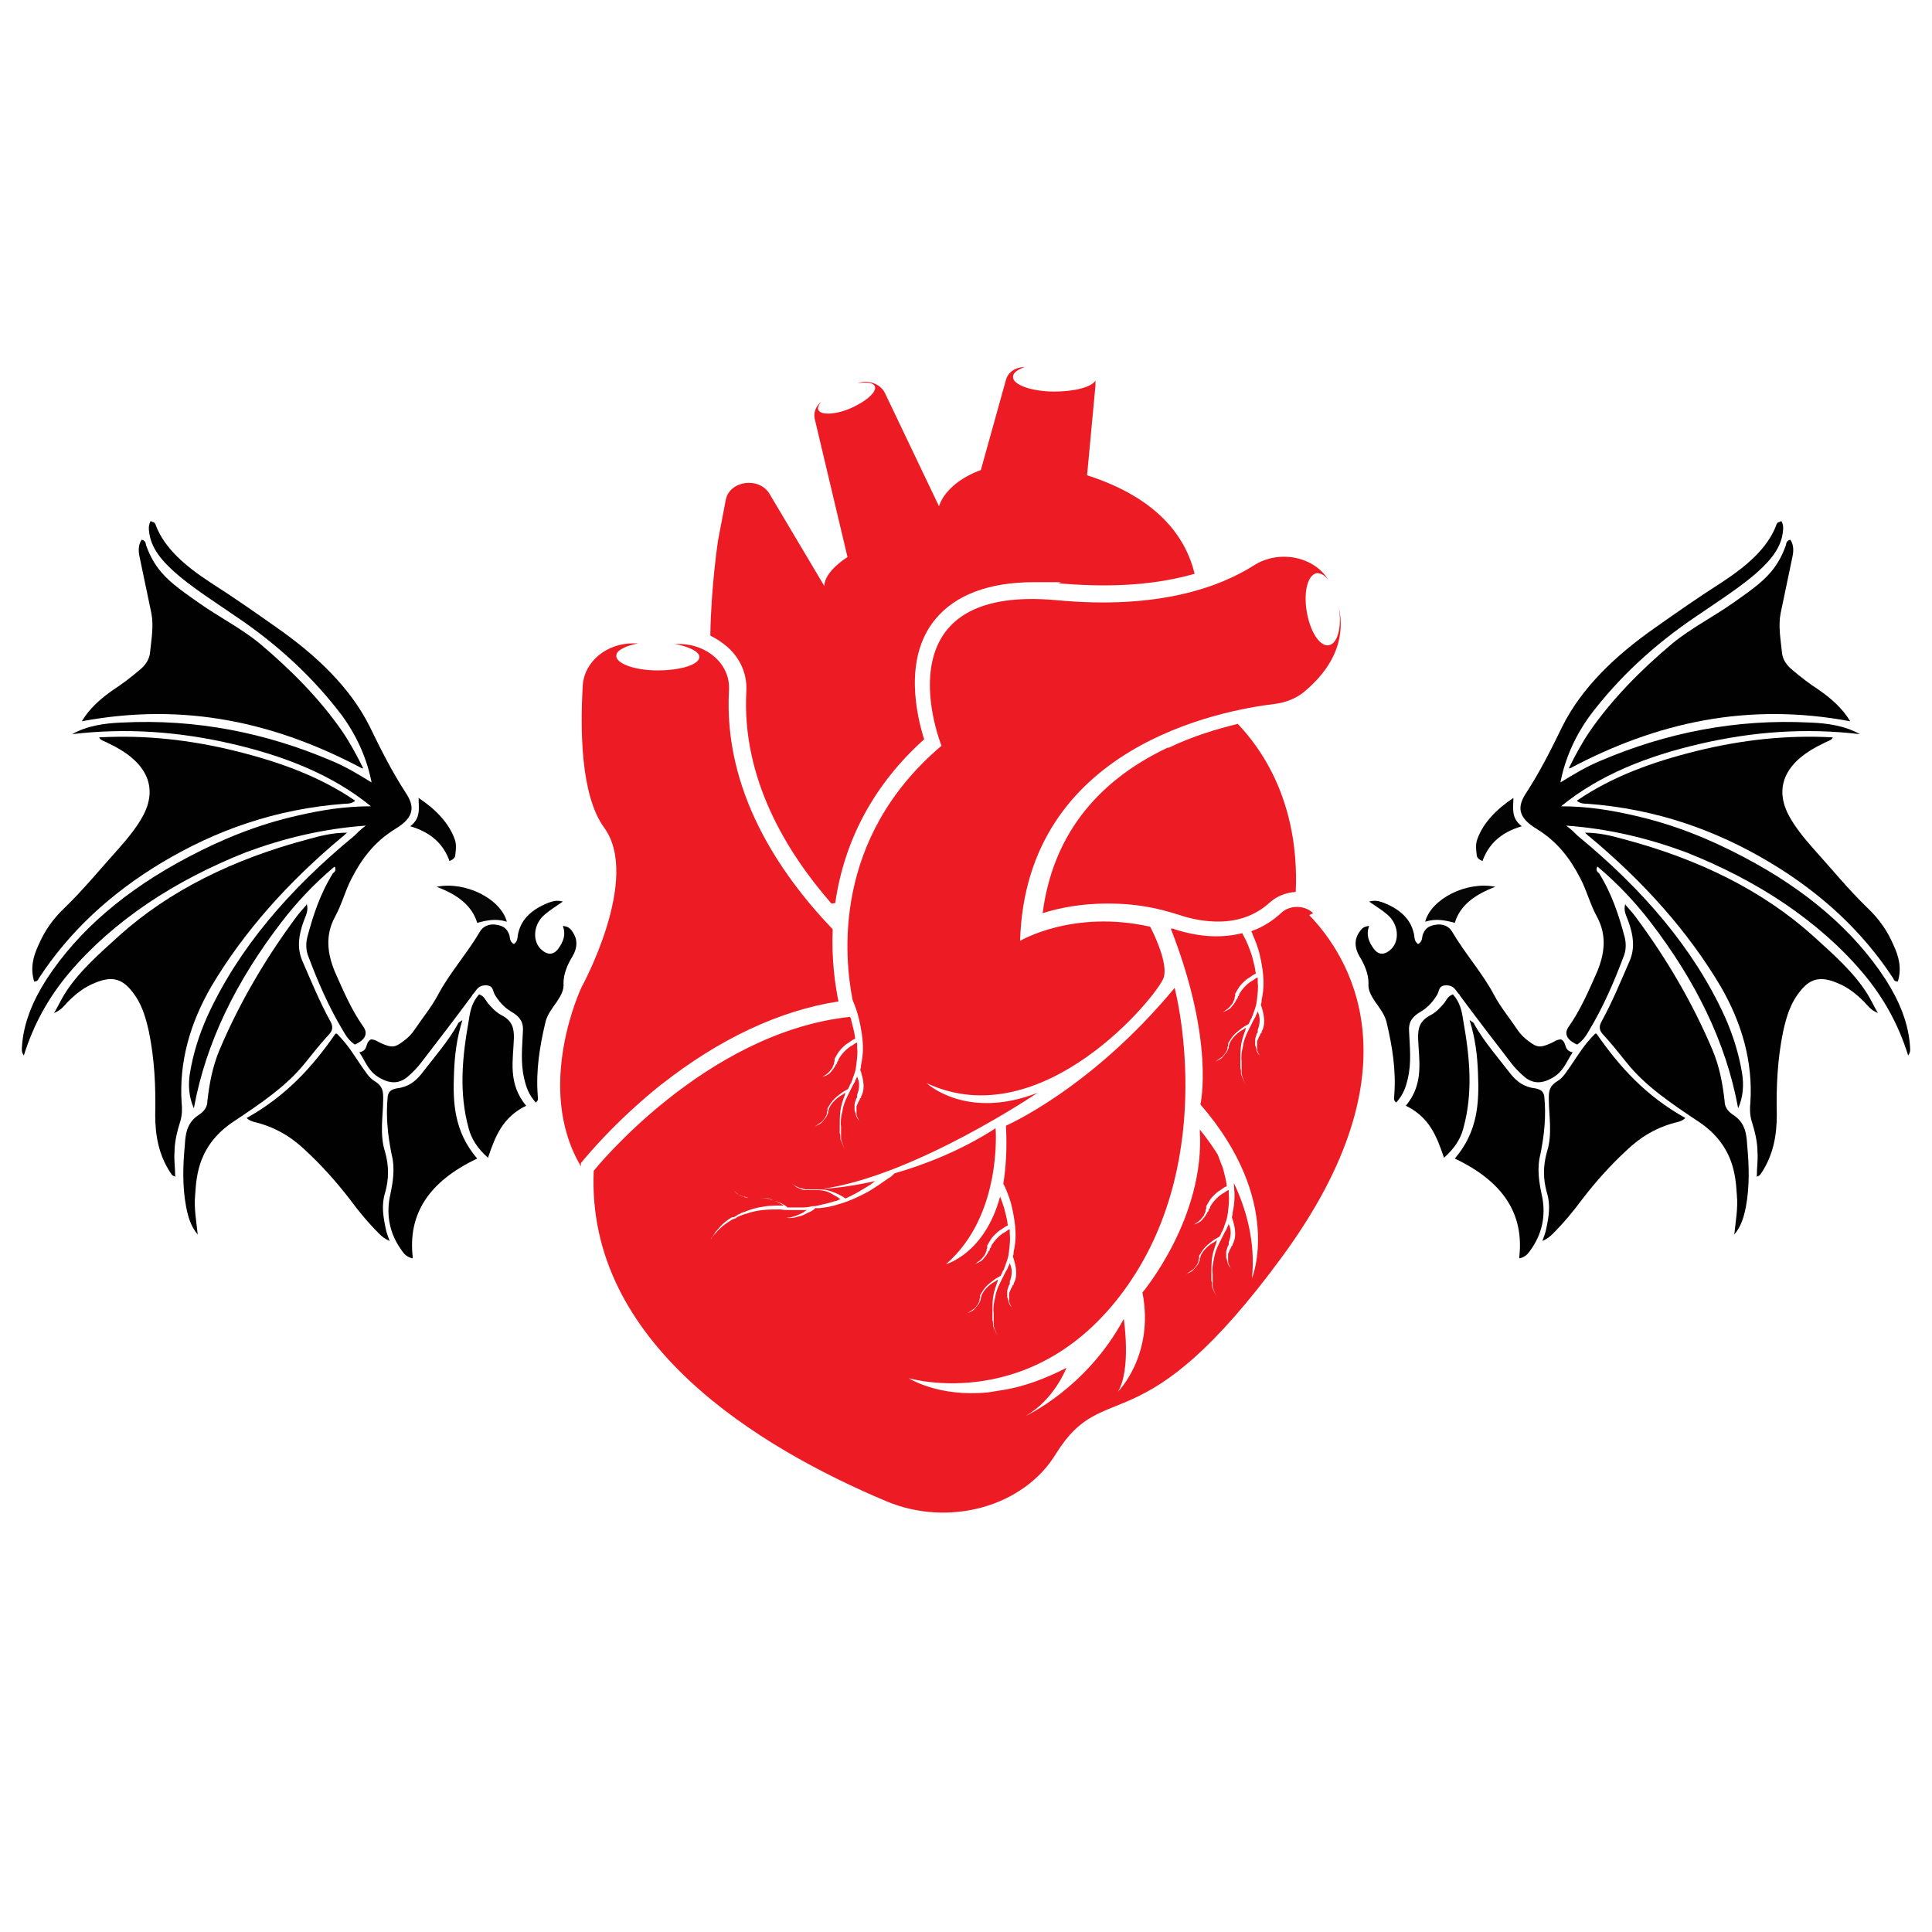 <?xml version="1.0" encoding="UTF-8"?>
<svg id="Layer_1" xmlns="http://www.w3.org/2000/svg" version="1.1" viewBox="0 0 300 300">
  <!-- Generator: Adobe Illustrator 29.1.0, SVG Export Plug-In . SVG Version: 2.1.0 Build 142)  -->
  <defs>
    <style>
      .st0, .st1 {
        fill: #010101;
      }

      .st2, .st3 {
        fill: #030303;
      }

      .st4, .st5 {
        fill: #ed1c24;
      }

      .st6, .st7 {
        fill: #060606;
      }

      .st8 {
        fill: #fff;
      }

      .st8, .st7, .st5, .st3, .st1 {
        display: none;
      }
    </style>
  </defs>
  <g>
    <path class="st8" d="M19,229.9c84.4,7.1,168.8,14.2,253.2,21.3,6.7-60.3,13.4-120.7,20.1-181-84.4-7.1-168.8-14.2-253.2-21.3-6.7,60.3-13.4,120.7-20.1,181Z"/>
    <path class="st1" d="M127.5,127.4c1.2-2.9,3.1-5.4,5.1-7.8,2.9-3.4,7.1-6,11.1-8.7,4.1-2.7,8.8-4.9,13.6-6.9,3.5-1.5,6.9-3,9.7-5.1,1.8-1.4,2.9-3.1,3.3-5,0-.2.2-.5-.2-.7-.7,0-.8.4-1,.7-2,3-5.3,5.1-9.3,6.7-5.4,2.3-10.8,4.6-16,7.2-6.1,3.1-11,7-14.7,11.7-2.2,2.8-4.4,5.6-7,8.2-2.1,2.1-2.1,3.8.2,5.9,3,2.7,4.3,5.7,5,9,.7,2.9,1,5.8,1.5,8.8.1.8,0,1.6-.4,2.4-1.8,3.9-4.4,7.5-7.7,10.8-1.1,1.1-1,2,.4,3.1,1.1-.3,1.6-1,2.2-1.7,3.2-3.4,5.7-7.1,8.1-10.8.6-.9.7-1.9.7-2.9-.2-3.6-.6-7.2-2-10.7,0,0,0-.2,0-.3,2.8,2.2,7.7,11.6,10.3,19.5,2.2,6.9,3.4,13.8,2.9,20.8.7,0,.6-.3.7-.6,1.8-4,1.6-8.2.9-12.3-1.8-10.2-6.6-19.8-13.5-29-.7-.9-1.4-1.9-2.1-2.8-.7-.9-1.5-1.8-2.3-2.9,4.6,1.1,8.7,2.6,12.3,4.5,16.4,8.5,27,19.8,31.1,34,.4,1.3.6,2.6.6,4,0,.4-.1.8.5,1.1.6-2.1.5-4.2.2-6.3-.9-6.2-3.9-11.9-8.2-17.3-5.8-7.4-13.4-13.7-23.3-18.5-4-2-8.4-3.5-13.5-4.5,7-3.9,14.8-5.5,23.2-6,8.4-.5,16.7.2,25,2.8-.8-.9-1.7-1.3-2.6-1.6-3.7-1.6-7.7-2.4-11.9-2.8-9.5-.9-18.8-.4-27.7,2-1.8.5-3.5,1.1-5.5,2Z"/>
    <path class="st0" d="M52,134.6c.2.5,0,.8-.3,1-2,3.2-3.1,6.6-4,10-.2.9-.2,1.8.1,2.7,1.5,4,3.2,8,5.5,11.8.4.7.9,1.5,1.8,2.1,1.6-.7,2.1-1.7,1.3-2.8-1.9-2.7-3.1-5.6-4.4-8.5-1.2-2.9-1.5-5.7,0-8.5,1.1-2,1.6-4.1,2.6-6,1.5-2.9,3.4-5.6,6.8-7.7,3-1.8,3-3.5,1.6-5.6-2.2-3.4-3.9-6.8-5.6-10.3-3-6-8.2-11-14.5-15.4-3.4-2.4-6.7-4.7-10.3-7-3.8-2.5-7-5.2-8.4-8.8,0-.2-.2-.4-.3-.5,0,0-.2,0-.5-.2-.4.7-.3,1.3-.2,2,.4,2.6,2.4,4.7,4.8,6.7,2.7,2.2,5.7,4.1,8.6,6.1,6.7,4.5,12.2,9.7,16.5,15.4,2.4,3.3,3.9,6.8,4.6,10.4-2.1-1.3-4.1-2.5-6.3-3.4-10.1-4.3-20.9-6.5-32.5-5.9-2.7.1-5.4.5-7.7,1.8,8.4-1,16.6-.4,24.8,1.5,8.2,1.9,15.6,4.8,21.6,9.7-4.1,0-7.7.6-11.2,1.4-6.3,1.4-11.9,3.7-17.2,6.5-9.5,5-17,11.3-22,19-2.1,3.3-3.6,6.8-3.8,10.6,0,.3-.1.6.3,1.2,1.5-4.8,3.8-9,7.1-12.9,3.4-4,7.4-7.5,12.1-10.7,4.6-3.1,9.8-5.8,15.4-8,5.7-2.1,11.7-3.6,18.5-4.1-.8.6-1.3,1.1-1.8,1.6-10.1,8.3-18,17.5-22.8,28-1.3,2.9-2.2,5.8-2.7,8.8-.3,1.8-.2,3.7.6,5.5,1.9-10.4,6.7-19.9,13.6-28.9,2.3-3,5-5.9,8.2-8.6Z"/>
    <path class="st1" d="M129.7,135.6c6.4,7.3,10.5,14.9,14,22.6,3,6.6,3.9,13.3,2.9,20.1,0,0,0,0,0,.1-1.4,3.2-1.1,6.5-1.3,9.8,0,1.4-.7,2.8-1.1,4.2,1-.2,1.3-.9,1.7-1.3,2-2.3,3.1-4.9,3.6-7.7.8-4.3,2-8.5,3.9-12.6.9-1.9,1.9-3.8,3.7-5.4.4-.4.9-.8,1.5-1.1,1.3-.6,2.3-.7,3.6,0,1.6.8,2.8,1.9,3.7,3.2.7.9,1.3,1.9,2,2.8,0-1.7-.6-3.2-1.3-4.8-1.6-3.4-4.2-6.5-6.6-9.7-5.9-7.6-14.3-13.6-24.4-18.3-1.7-.8-3.6-1.5-6-2Z"/>
    <path class="st0" d="M27.2,182.6c0-1.3-.2-2.5-.1-3.7,0-1.6.4-3.2.9-4.8.3-1,.3-2,.2-2.9-.4-6.3,1.3-12.3,4.6-18,5.1-8.6,12-16.3,20.4-23.3.2-.1.3-.3.7-.6-2.3,0-4.2.5-6,1-11.7,3.1-21.6,8-29.4,15-3.2,2.9-6.4,5.7-8.5,9.1-.5.8-.9,1.7-1.6,2.9,1.2-.5,1.6-1.2,2.1-1.7,1.2-1.2,2.5-2.3,4.3-3,2.4-1,4-.7,5.5,1.1,1.7,2,2.3,4.2,2.8,6.4.9,4.3,1.1,8.7,1,13,0,3.1.5,6.1,2.3,8.9.2.2.2.6.9.7Z"/>
    <path class="st1" d="M171,96.3c-1,.7-1.3,1.6-2,2.4-1.2,1.5-2.8,2.8-4.8,3.8-2.8,1.4-5.7,2.8-8.7,3.9-4,1.5-7.6,3.5-11,5.7-5.6,3.7-10.5,7.7-14.3,12.4-.2.3-.7.5-.5.8,14.4-4.7,29-5.6,44,0,.2-.3,0-.6-.2-1-.8-1.6-1.9-3.2-3.3-4.6-1.1-1.1-2.2-2.3-3.1-3.5-1-1.2-1.1-2.5-1.1-3.8.2-3.8,1.9-7.3,3.6-10.8.5-.9.9-1.9,1.2-2.8.3-.8.5-1.7.2-2.6Z"/>
    <path class="st0" d="M56.4,119.3c-1-2-2-3.9-3.3-5.8-3.4-4.9-7.8-9.4-12.8-13.6-2.8-2.3-6.3-4.1-9.3-6.2-2.1-1.5-4.4-3-6-4.9-1.1-1.3-1.8-2.7-2.3-4.1-.1-.3,0-.7-.7-.9-.6.9-.5,1.9-.3,2.8.6,2.9,1.2,5.7,1.8,8.6.4,2,0,4.1-.2,6.1-.1,1.1-.7,2-1.7,2.8-1.3,1.1-2.6,2.1-4,3-2,1.4-3.7,2.9-4.9,4.9,16-3,30.1.2,43.5,7.3Z"/>
    <path class="st1" d="M171,127.5c-10.1-2.2-20-2.2-29.8-.4-4.1.7-7.9,1.7-11.4,3.5.6.5,1.4.6,2.1.8,9,2.4,16.5,6.5,22.9,11.7,8.2,6.6,13.9,14.2,17.1,22.7,0,.2,0,.5.4.6,1.1-1.4,1.3-3.1.8-5.5-.6-2.7-1.9-5.3-3.6-7.7-2.6-3.8-4.6-7.8-6.9-11.8-.6-1.1-1-2.2-1.3-3.3-1.3-4.9,1.9-8.1,7.6-9.8.6-.2,1.3-.2,2-.6Z"/>
    <path class="st0" d="M55.1,124.3c-5.4-3.7-11.7-6-18.6-7.7-6.9-1.7-13.9-2.5-21.1-2.1.2.5.9.6,1.4.9,5.8,2.7,7.8,6.6,5.5,11.1-1,1.9-2.4,3.6-3.9,5.3-2.8,3.1-5.4,6.3-8.4,9.2-1.8,1.7-3.1,3.6-4,5.7-.9,1.9-1.3,3.7-.7,5.7.7,0,.6-.4.8-.6,4.6-7,10.9-13,19.1-17.9,8.2-4.9,17.5-8.3,28.4-9.1.4,0,.9,0,1.5-.4Z"/>
    <path class="st1" d="M133.3,147.6c-.3.9,0,1.7.1,2.4.7,3.1-.3,5.8-2.4,8.4-1.8,2.3-3.2,4.7-5.2,6.8-.5.5-.4,1-.2,1.5,2.5,5,5.1,9.9,9.8,14.1,3.1,2.8,5.5,5.8,5.7,9.5,0,2.2-.2,4.3-.8,6.5-.4,1.4-.9,2.7-1.3,4.1,1.6-1.5,2.5-3.2,3.1-5,1-3.1,1.8-6.3,2-9.5,0-1.5-.1-2.9-1.5-4.2-.5-.4-.6-.9-.5-1.5,1.1-7.1-1.2-14-3.2-20.8-1.1-3.7-2.8-7.3-4.4-10.8-.2-.5-.3-1-1-1.4Z"/>
    <path class="st0" d="M47.6,140.5c-.5.6-1.1,1.2-1.6,1.9-4.9,6.6-8.9,13.5-11.9,20.6-1.1,2.6-1.6,5.3-1.9,8,0,.8-.4,1.5-1.3,2.1-1.9,1.2-2.1,3-2.2,4.7-.3,3.2-.4,6.4.2,9.6.3,1.5.7,3,1.8,4.3-.2-2-.6-4.1-.4-6.1.1-1.8.3-3.7,1-5.5.9-2.3,2.5-4.3,4.9-5.9,4.2-2.8,8.4-5.6,11.3-9.3,1.2-1.5,2.4-3,3.7-4.4.5-.6.5-1.2.1-1.9-1.7-3.1-3-6.3-4.4-9.5-.8-2-.5-3.9.2-5.9.3-.9.9-1.8.5-2.9Z"/>
    <path class="st1" d="M120.7,168.9c-1.4-.5-.5-1.6-1.3-2.3-.7,0-1.1.2-1.7.3-1.8.4-2.4.3-3.4-1-.6-.7-1.1-1.5-1.4-2.4-1.4-3.5-2.8-7-4-10.5-.7-2-2.1-3.8-2.5-5.9-.2-.8-1-1.4-2.2-1.4-1.2,0-1.9.4-2.3,1.2-.3.5-.3,1-1,1.3-.7-.5-.4-1-.4-1.6.1-1.8-.8-3.5-2.4-4.9-1-.9-1.7-1.1-3.1-1.3.1.7.9,1.1,1.4,1.5,1.6,1.5,2,3.1,1.4,4.8-.1.3-.3.6-.6.9-.5.6-1.1,1.1-2.1,1-1-.1-1.1-.9-1.4-1.5-.4-1-.3-2,0-3.1-2,.7-2.4,2-2.3,3.5,0,.6.3,1.1.5,1.7.4,1.1.5,2.1.3,3.2-.3,1.1-.1,2.3.4,3.4,1.1,2.3,1.3,4.6,1,6.9-.4,2.9-.3,5.9-1.6,8.8.8.1.9-.2,1.1-.5,1.7-1.7,2.4-3.7,2.9-5.8.3-1.4.7-2.9.8-4.3.1-1.1.8-1.9,2.2-2.3,1.6-.5,2.7-1.4,3.6-2.5.4-.4.5-1,1.5-.9.9,0,1.2.7,1.4,1.3.9,2,1.8,4,2.8,6,1.1,2.5,2.3,5,3.7,7.4.2.4.5.8.8,1.2,1.1,1.3,2.5,1.6,4.3.9,1.9-.7,2.6-2.1,3.9-3.4Z"/>
    <path class="st0" d="M87.4,143.8c.5,1.3.1,2.4-.7,3.5-.8,1.1-1.8,1-2.8,0-1.3-1.4-1-3.9.7-5.3.8-.7,1.8-1.3,2.8-2-1-.3-1.7,0-2.3.2-2.5,1-4.1,2.5-4.6,4.6-.2.6,0,1.3-.7,1.8-.7-.4-.6-1-.7-1.4-.3-.8-.7-1.4-2-1.6-1.1-.2-2.1.2-2.6,1.1-2,3.4-4.7,6.4-6.5,9.8-1,1.9-2.5,3.7-3.7,5.5-.4.6-1,1.2-1.7,1.7-1.3,1-1.8,1-3.4.3-.5-.2-.9-.6-1.6-.6-1,.5-.3,1.7-1.8,2,1,1.5,1.4,3,3.2,4,1.6.9,3,.9,4.3-.2.8-.7,1.5-1.4,2.1-2.2,2.7-3.5,5.3-6.9,7.9-10.4,0-.1.2-.3.3-.4.4-.5.7-1.2,1.8-1.2,1.2,0,1.1.8,1.4,1.4.6,1,1.4,2,2.6,2.7,1.4.8,1.9,1.7,1.8,3-.1,2.4-.4,4.9.2,7.4.3,1.3.7,2.5,1.8,3.7.5-.4.3-.7.3-1.1-.3-3.9.3-7.6,1.2-11.4.3-1.2,1.1-2.2,1.8-3.2.6-.9,1.1-1.8,1-2.8,0-1.5.6-2.9,1.4-4.2.8-1.4.9-2.8-.3-4.2-.2-.2-.4-.4-1-.5Z"/>
    <path class="st1" d="M109.5,197c1.2-.5,2.1-1.2,3-1.9,2.1-1.7,4.2-3.4,6.2-5.2,2.3-2,4.9-3.7,7.6-5.3,2.2-1.3,4.7-2.1,7.6-2.3.3,0,.6,0,1-.1.1,0,.2,0,.5-.2-5.3-4.4-8.4-9.5-10.6-15.1-1.2.5-1.8,1.1-2.4,1.7-1.1,1-2.2,2.1-3.2,3.1-.2.1-.3.3-.5.4-3.5,1.2-3.4,3.7-3.7,6-.3,2-.8,3.9-1.8,5.7-1,2-1.4,4-1.3,6.1.1,2.2-.9,4.1-1.8,6.1-.1.3-.6.5-.4,1Z"/>
    <path class="st0" d="M52.1,160.5c-3.6,5.2-7.7,9.7-13.8,13.1.4.4.8.5,1.1.6,3.4.8,5.9,2.4,8,4.4,2.6,2.4,4.9,5,6.9,7.6,1.4,1.9,2.9,3.7,4.6,5.4.4.4.9.8,1.6,1.1-.2-.6-.5-1.3-.6-1.9-.4-1.9-.7-3.7-.1-5.6.6-2.1.6-4.2,0-6.3-.9-2.8-.3-5.6-.3-8.3,0-1,0-1.9-1.3-2.7-1-.6-1.5-1.6-2.1-2.4-1.1-1.6-2-3.2-3.8-5Z"/>
    <path class="st1" d="M105.9,161.3c0,4.6-.4,8.8-1.8,13-.9,2.9-2.4,5.5-5.3,7.7,6.7,4.8,8.7,10.4,6.5,16.9,1.2-.3,1.7-.8,2.2-1.3,2.1-2.3,3.3-4.8,3.3-7.7,0-2.6.5-5.2,1.8-7.6,1.2-2.3,1.6-4.8,2.1-7.3.1-.8,0-1.3-1.2-1.7-1.5-.5-2.4-1.5-3-2.6-1.4-2.9-3-5.7-3.9-8.7,0-.2-.3-.3-.5-.7Z"/>
    <path class="st0" d="M64.1,195.3c-.8-6.7,2.4-11.8,10-15.4-3.6-4.2-3.8-8.7-3.6-13.3.1-2.7.4-5.3,1.3-8.2-.4.3-.7.4-.7.6-1.5,2.7-3.7,5.2-5.7,7.8-.9,1.1-2,2-3.8,2.2-1,.2-1.3.6-1.4,1.3-.3,3,0,5.9.6,8.9.6,2.3.2,4.5-.3,6.8-.5,2.8,0,5.6,1.9,8.2.3.4.6.9,1.6,1.2Z"/>
    <path class="st1" d="M69.4,149.1c-2.3.4-4.4.5-6.4-.1-1.6-.5-2.9-1.1-4-2.1-1.9-1.6-3.3-3.4-4.5-5.3-.6,0-.6.4-.8.7-1.4,2.4-1.7,4.9-.7,7.6,1.2,3.2,2.6,6.2,4.7,9.1.4.6.9,1.2,1.6,1.7,1,.7,1.7.7,2.7,0,.3-.2.5-.4.7-.7,2.8-3.4,4.5-7.1,6.7-10.8Z"/>
    <path class="st1" d="M110.2,152.4c1.3,4.1,2.1,7.9,4.1,11.6,1.1,2.1,2.4,2.4,4.5.7,2.8-2.2,4.8-4.8,6.6-7.5.4-.5.6-1.1,1-1.7,1.8-2.5,1.5-5.1.6-7.7,0,0-.2-.1-.4-.3-1.2,1.2-2.6,2.4-4.1,3.5-1.4,1-2.9,1.8-4.9,2.2-2.5.5-4.8.3-7.5-.8Z"/>
    <path class="st1" d="M104.1,156.8c-.6,0-.8.3-1,.6-1,1-2.2,1.8-3.8,2.4-1.4.5-1.6,1.4-1.8,2.3-.3,1.4-.5,2.8-.7,4.2-.4,2.3-1.2,4.5-3.6,6.3,3.3,2.5,3.7,5.6,4.1,8.9,2-1.2,3.1-2.5,3.9-3.9,1.5-2.7,2.4-5.6,2.9-8.6.6-3.6,1.4-7.2.6-10.9,0-.5,0-.9-.5-1.3Z"/>
    <path class="st0" d="M75.8,179.7c1.1-3.2,2.2-6.2,5.9-8-2.9-3.5-2-7.1-1.9-10.6,0-1.4-.2-2.6-2-3.5-.9-.5-1.5-1.2-2.1-1.9-.3-.4-.5-1-1.3-1.3-1.1,1.2-1.4,2.6-1.6,4-1,5.6-1.6,11.2,0,16.9.4,1.5,1.3,3,3,4.5Z"/>
    <path class="st3" d="M120.4,133.1c-1.3-1.6-.7-3-.1-4.5-4.5.7-9,6.2-7.1,8.7,1.5-2.2,3.5-3.8,7.2-4.2Z"/>
    <path class="st2" d="M65,123.9c0,1.6.4,3.1-1.3,4.4,3.4,1,5.2,2.9,6.1,5.4.7-.3.9-.6.9-1,.1-.8.2-1.6-.1-2.4-.9-2.5-2.9-4.6-5.6-6.4Z"/>
    <path class="st7" d="M114.4,141.6c-3.5-1.5-10.5,0-11.9,3.3,1.4.2,3,.2,4.2,1.2,1.6-2.4,4.1-3.9,7.7-4.5Z"/>
    <path class="st6" d="M78.7,143.1c-1-3.6-6.5-6.3-10.9-5.4,3.2,1.2,5.5,2.9,6.3,5.6,1.5-.4,2.9-.7,4.5-.2Z"/>
  </g>
  <g>
    <path class="st8" d="M281,229.9c-84.4,7.1-168.8,14.2-253.2,21.3-6.7-60.3-13.4-120.7-20.1-181,84.4-7.1,168.8-14.2,253.2-21.3,6.7,60.3,13.4,120.7,20.1,181Z"/>
    <path class="st1" d="M172.5,127.4c-1.2-2.9-3.1-5.4-5.1-7.8-2.9-3.4-7.1-6-11.1-8.7-4.1-2.7-8.8-4.9-13.6-6.9-3.5-1.5-6.9-3-9.7-5.1-1.8-1.4-2.9-3.1-3.3-5,0-.2-.2-.5.2-.7.7,0,.8.4,1,.7,2,3,5.3,5.1,9.3,6.7,5.4,2.3,10.8,4.6,16,7.2,6.1,3.1,11,7,14.7,11.7,2.2,2.8,4.4,5.6,7,8.2,2.1,2.1,2.1,3.8-.2,5.9-3,2.7-4.3,5.7-5,9-.7,2.9-1,5.8-1.5,8.8-.1.8,0,1.6.4,2.4,1.8,3.9,4.4,7.5,7.7,10.8,1.1,1.1,1,2-.4,3.1-1.1-.3-1.6-1-2.2-1.7-3.2-3.4-5.7-7.1-8.1-10.8-.6-.9-.7-1.9-.7-2.9.2-3.6.6-7.2,2-10.7,0,0,0-.2,0-.3-2.8,2.2-7.7,11.6-10.3,19.5-2.2,6.9-3.4,13.8-2.9,20.8-.7,0-.6-.3-.7-.6-1.8-4-1.6-8.2-.9-12.3,1.8-10.2,6.6-19.8,13.5-29,.7-.9,1.4-1.9,2.1-2.8.7-.9,1.5-1.8,2.3-2.9-4.6,1.1-8.7,2.6-12.3,4.5-16.4,8.5-27,19.8-31.1,34-.4,1.3-.6,2.6-.6,4,0,.4.1.8-.5,1.1-.6-2.1-.5-4.2-.2-6.3.9-6.2,3.9-11.9,8.2-17.3,5.8-7.4,13.4-13.7,23.3-18.5,4-2,8.4-3.5,13.5-4.5-7-3.9-14.8-5.5-23.2-6-8.4-.5-16.7.2-25,2.8.8-.9,1.7-1.3,2.6-1.6,3.7-1.6,7.7-2.4,11.9-2.8,9.5-.9,18.8-.4,27.7,2,1.8.5,3.5,1.1,5.5,2Z"/>
    <path class="st0" d="M248,134.6c-.2.5,0,.8.3,1,2,3.2,3.1,6.6,4,10,.2.9.2,1.8-.1,2.7-1.5,4-3.2,8-5.5,11.8-.4.7-.9,1.5-1.8,2.1-1.6-.7-2.1-1.7-1.3-2.8,1.9-2.7,3.1-5.6,4.4-8.5,1.2-2.9,1.5-5.7,0-8.5-1.1-2-1.6-4.1-2.6-6-1.5-2.9-3.4-5.6-6.8-7.7-3-1.8-3-3.5-1.6-5.6,2.2-3.4,3.9-6.8,5.6-10.3,3-6,8.2-11,14.5-15.4,3.4-2.4,6.7-4.7,10.3-7,3.8-2.5,7-5.2,8.4-8.8,0-.2.2-.4.3-.5,0,0,.2,0,.5-.2.4.7.3,1.3.2,2-.4,2.6-2.4,4.7-4.8,6.7-2.7,2.2-5.7,4.1-8.6,6.1-6.7,4.5-12.2,9.7-16.5,15.4-2.4,3.3-3.9,6.8-4.6,10.4,2.1-1.3,4.1-2.5,6.3-3.4,10.1-4.3,20.9-6.5,32.5-5.9,2.7.1,5.4.5,7.7,1.8-8.4-1-16.6-.4-24.8,1.5-8.2,1.9-15.6,4.8-21.6,9.7,4.1,0,7.7.6,11.2,1.4,6.3,1.4,11.9,3.7,17.2,6.5,9.5,5,17,11.3,22,19,2.1,3.3,3.6,6.8,3.8,10.6,0,.3.1.6-.3,1.2-1.5-4.8-3.8-9-7.1-12.9-3.4-4-7.4-7.5-12.1-10.7-4.6-3.1-9.8-5.8-15.4-8-5.7-2.1-11.7-3.6-18.5-4.1.8.6,1.3,1.1,1.8,1.6,10.1,8.3,18,17.5,22.8,28,1.3,2.9,2.2,5.8,2.7,8.8.3,1.8.2,3.7-.6,5.5-1.9-10.4-6.7-19.9-13.6-28.9-2.3-3-5-5.9-8.2-8.6Z"/>
    <path class="st1" d="M170.3,135.6c-6.4,7.3-10.5,14.9-14,22.6-3,6.6-3.9,13.3-2.9,20.1,0,0,0,0,0,.1,1.4,3.2,1.1,6.5,1.3,9.8,0,1.4.7,2.8,1.1,4.2-1-.2-1.3-.9-1.7-1.3-2-2.3-3.1-4.9-3.6-7.7-.8-4.3-2-8.5-3.9-12.6-.9-1.9-1.9-3.8-3.7-5.4-.4-.4-.9-.8-1.5-1.1-1.3-.6-2.3-.7-3.6,0-1.6.8-2.8,1.9-3.7,3.2-.7.9-1.3,1.9-2,2.8,0-1.7.6-3.2,1.3-4.8,1.6-3.4,4.2-6.5,6.6-9.7,5.9-7.6,14.3-13.6,24.4-18.3,1.7-.8,3.6-1.5,6-2Z"/>
    <path class="st0" d="M272.8,182.6c0-1.3.2-2.5.1-3.7,0-1.6-.4-3.2-.9-4.8-.3-1-.3-2-.2-2.9.4-6.3-1.3-12.3-4.6-18-5.1-8.6-12-16.3-20.4-23.3-.2-.1-.3-.3-.7-.6,2.3,0,4.2.5,6,1,11.7,3.1,21.6,8,29.4,15,3.2,2.9,6.4,5.7,8.5,9.1.5.8.9,1.7,1.6,2.9-1.2-.5-1.6-1.2-2.1-1.7-1.2-1.2-2.5-2.3-4.3-3-2.4-1-4-.7-5.5,1.1-1.7,2-2.3,4.2-2.8,6.4-.9,4.3-1.1,8.7-1,13,0,3.1-.5,6.1-2.3,8.9-.2.2-.2.6-.9.7Z"/>
    <path class="st1" d="M129,96.3c1,.7,1.3,1.6,2,2.4,1.2,1.5,2.8,2.8,4.8,3.8,2.8,1.4,5.7,2.8,8.7,3.9,4,1.5,7.6,3.5,11,5.7,5.6,3.7,10.5,7.7,14.3,12.4.2.3.7.5.5.8-14.4-4.7-29-5.6-44,0-.2-.3,0-.6.2-1,.8-1.6,1.9-3.2,3.3-4.6,1.1-1.1,2.2-2.3,3.1-3.5,1-1.2,1.1-2.5,1.1-3.8-.2-3.8-1.9-7.3-3.6-10.8-.5-.9-.9-1.9-1.2-2.8-.3-.8-.5-1.7-.2-2.6Z"/>
    <path class="st0" d="M243.6,119.3c1-2,2-3.9,3.3-5.8,3.4-4.9,7.8-9.4,12.8-13.6,2.8-2.3,6.3-4.1,9.3-6.2,2.1-1.5,4.4-3,6-4.9,1.1-1.3,1.8-2.7,2.3-4.1.1-.3,0-.7.7-.9.6.9.5,1.9.3,2.8-.6,2.9-1.2,5.7-1.8,8.6-.4,2,0,4.1.2,6.1.1,1.1.7,2,1.7,2.8,1.3,1.1,2.6,2.1,4,3,2,1.4,3.7,2.9,4.9,4.9-16-3-30.1.2-43.5,7.3Z"/>
    <path class="st1" d="M129,127.5c10.1-2.2,20-2.2,29.8-.4,4.1.7,7.9,1.7,11.4,3.5-.6.5-1.4.6-2.1.8-9,2.4-16.5,6.5-22.9,11.7-8.2,6.6-13.9,14.2-17.1,22.7,0,.2,0,.5-.4.6-1.1-1.4-1.3-3.1-.8-5.5.6-2.7,1.9-5.3,3.6-7.7,2.6-3.8,4.6-7.8,6.9-11.8.6-1.1,1-2.2,1.3-3.3,1.3-4.9-1.9-8.1-7.6-9.8-.6-.2-1.3-.2-2-.6Z"/>
    <path class="st0" d="M244.9,124.3c5.4-3.7,11.7-6,18.6-7.7,6.9-1.7,13.9-2.5,21.1-2.1-.2.5-.9.6-1.4.9-5.8,2.7-7.8,6.6-5.5,11.1,1,1.9,2.4,3.6,3.9,5.3,2.8,3.1,5.4,6.3,8.4,9.2,1.8,1.7,3.1,3.6,4,5.7.9,1.9,1.3,3.7.7,5.7-.7,0-.6-.4-.8-.6-4.6-7-10.9-13-19.1-17.9-8.2-4.9-17.5-8.3-28.4-9.1-.4,0-.9,0-1.5-.4Z"/>
    <path class="st1" d="M166.7,147.6c.3.9,0,1.7-.1,2.4-.7,3.1.3,5.8,2.4,8.4,1.8,2.3,3.2,4.7,5.2,6.8.5.5.4,1,.2,1.5-2.5,5-5.1,9.9-9.8,14.1-3.1,2.8-5.5,5.8-5.7,9.5,0,2.2.2,4.3.8,6.5.4,1.4.9,2.7,1.3,4.1-1.6-1.5-2.5-3.2-3.1-5-1-3.1-1.8-6.3-2-9.5,0-1.5.1-2.9,1.5-4.2.5-.4.6-.9.5-1.5-1.1-7.1,1.2-14,3.2-20.8,1.1-3.7,2.8-7.3,4.4-10.8.2-.5.3-1,1-1.4Z"/>
    <path class="st0" d="M252.4,140.5c.5.6,1.1,1.2,1.6,1.9,4.9,6.6,8.9,13.5,11.9,20.6,1.1,2.6,1.6,5.3,1.9,8,0,.8.4,1.5,1.3,2.1,1.9,1.2,2.1,3,2.2,4.7.3,3.2.4,6.4-.2,9.6-.3,1.5-.7,3-1.8,4.3.2-2,.6-4.1.4-6.1-.1-1.8-.3-3.7-1-5.5-.9-2.3-2.5-4.3-4.9-5.9-4.2-2.8-8.4-5.6-11.3-9.3-1.2-1.5-2.4-3-3.7-4.4-.5-.6-.5-1.2-.1-1.9,1.7-3.1,3-6.3,4.4-9.5.8-2,.5-3.9-.2-5.9-.3-.9-.9-1.8-.5-2.9Z"/>
    <path class="st1" d="M179.3,168.9c1.4-.5.5-1.6,1.3-2.3.7,0,1.1.2,1.7.3,1.8.4,2.4.3,3.4-1,.6-.7,1.1-1.5,1.4-2.4,1.4-3.5,2.8-7,4-10.5.7-2,2.1-3.8,2.5-5.9.2-.8,1-1.4,2.2-1.4,1.2,0,1.9.4,2.3,1.2.3.5.3,1,1,1.3.7-.5.4-1,.4-1.6-.1-1.8.8-3.5,2.4-4.9,1-.9,1.7-1.1,3.1-1.3-.1.7-.9,1.1-1.4,1.5-1.6,1.5-2,3.1-1.4,4.8.1.3.3.6.6.9.5.6,1.1,1.1,2.1,1,1-.1,1.1-.9,1.4-1.5.4-1,.3-2,0-3.1,2,.7,2.4,2,2.3,3.5,0,.6-.3,1.1-.5,1.7-.4,1.1-.5,2.1-.3,3.2.3,1.1.1,2.3-.4,3.4-1.1,2.3-1.3,4.6-1,6.9.4,2.9.3,5.9,1.6,8.8-.8.1-.9-.2-1.1-.5-1.7-1.7-2.4-3.7-2.9-5.8-.3-1.4-.7-2.9-.8-4.3-.1-1.1-.8-1.9-2.2-2.3-1.6-.5-2.7-1.4-3.6-2.5-.4-.4-.5-1-1.5-.9-.9,0-1.2.7-1.4,1.3-.9,2-1.8,4-2.8,6-1.1,2.5-2.3,5-3.7,7.4-.2.4-.5.8-.8,1.2-1.1,1.3-2.5,1.6-4.3.9-1.9-.7-2.6-2.1-3.9-3.4Z"/>
    <path class="st0" d="M212.6,143.8c-.5,1.3-.1,2.4.7,3.5.8,1.1,1.8,1,2.8,0,1.3-1.4,1-3.9-.7-5.3-.8-.7-1.8-1.3-2.8-2,1-.3,1.7,0,2.3.2,2.5,1,4.1,2.5,4.6,4.6.2.6,0,1.3.7,1.8.7-.4.6-1,.7-1.4.3-.8.7-1.4,2-1.6,1.1-.2,2.1.2,2.6,1.1,2,3.4,4.7,6.4,6.5,9.8,1,1.9,2.5,3.7,3.7,5.5.4.6,1,1.2,1.7,1.7,1.3,1,1.8,1,3.4.3.5-.2.9-.6,1.6-.6,1,.5.3,1.7,1.8,2-1,1.5-1.4,3-3.2,4-1.6.9-3,.9-4.3-.2-.8-.7-1.5-1.4-2.1-2.2-2.7-3.5-5.3-6.9-7.9-10.4,0-.1-.2-.3-.3-.4-.4-.5-.7-1.2-1.8-1.2-1.2,0-1.1.8-1.4,1.4-.6,1-1.4,2-2.6,2.7-1.4.8-1.9,1.7-1.8,3,.1,2.4.4,4.9-.2,7.4-.3,1.3-.7,2.5-1.8,3.7-.5-.4-.3-.7-.3-1.1.3-3.9-.3-7.6-1.2-11.4-.3-1.2-1.1-2.2-1.8-3.2-.6-.9-1.1-1.8-1-2.8,0-1.5-.6-2.9-1.4-4.2-.8-1.4-.9-2.8.3-4.2.2-.2.4-.4,1-.5Z"/>
    <path class="st1" d="M190.5,197c-1.2-.5-2.1-1.2-3-1.9-2.1-1.7-4.2-3.4-6.2-5.2-2.3-2-4.9-3.7-7.6-5.3-2.2-1.3-4.7-2.1-7.6-2.3-.3,0-.6,0-1-.1-.1,0-.2,0-.5-.2,5.3-4.4,8.4-9.5,10.6-15.1,1.2.5,1.8,1.1,2.4,1.7,1.1,1,2.2,2.1,3.2,3.1.2.1.3.3.5.4,3.5,1.2,3.4,3.7,3.7,6,.3,2,.8,3.9,1.8,5.7,1,2,1.4,4,1.3,6.1-.1,2.2.9,4.1,1.8,6.1.1.3.6.5.4,1Z"/>
    <path class="st0" d="M247.9,160.5c3.6,5.2,7.7,9.7,13.8,13.1-.4.4-.8.5-1.1.6-3.4.8-5.9,2.4-8,4.4-2.6,2.4-4.9,5-6.9,7.6-1.4,1.9-2.9,3.7-4.6,5.4-.4.4-.9.8-1.6,1.1.2-.6.5-1.3.6-1.9.4-1.9.7-3.7.1-5.6-.6-2.1-.6-4.2,0-6.3.9-2.8.3-5.6.3-8.3,0-1,0-1.9,1.3-2.7,1-.6,1.5-1.6,2.1-2.4,1.1-1.6,2-3.2,3.8-5Z"/>
    <path class="st1" d="M194.1,161.3c0,4.6.4,8.8,1.8,13,.9,2.9,2.4,5.5,5.3,7.7-6.7,4.8-8.7,10.4-6.5,16.9-1.2-.3-1.7-.8-2.2-1.3-2.1-2.3-3.3-4.8-3.3-7.7,0-2.6-.5-5.2-1.8-7.6-1.2-2.3-1.6-4.8-2.1-7.3-.1-.8,0-1.3,1.2-1.7,1.5-.5,2.4-1.5,3-2.6,1.4-2.9,3-5.7,3.9-8.7,0-.2.3-.3.5-.7Z"/>
    <path class="st0" d="M235.9,195.3c.8-6.7-2.4-11.8-10-15.4,3.6-4.2,3.8-8.7,3.6-13.3-.1-2.7-.4-5.3-1.3-8.2.4.3.7.4.7.6,1.5,2.7,3.7,5.2,5.7,7.8.9,1.1,2,2,3.8,2.2,1,.2,1.3.6,1.4,1.3.3,3,0,5.9-.6,8.9-.6,2.3-.2,4.5.3,6.8.5,2.8,0,5.6-1.9,8.2-.3.4-.6.9-1.6,1.2Z"/>
    <path class="st1" d="M230.6,149.1c2.3.4,4.4.5,6.4-.1,1.6-.5,2.9-1.1,4-2.1,1.9-1.6,3.3-3.4,4.5-5.3.6,0,.6.4.8.7,1.4,2.4,1.7,4.9.7,7.6-1.2,3.2-2.6,6.2-4.7,9.1-.4.6-.9,1.2-1.6,1.7-1,.7-1.7.7-2.7,0-.3-.2-.5-.4-.7-.7-2.8-3.4-4.5-7.1-6.7-10.8Z"/>
    <path class="st1" d="M189.8,152.4c-1.3,4.1-2.1,7.9-4.1,11.6-1.1,2.1-2.4,2.4-4.5.7-2.8-2.2-4.8-4.8-6.6-7.5-.4-.5-.6-1.1-1-1.7-1.8-2.5-1.5-5.1-.6-7.7,0,0,.2-.1.4-.3,1.2,1.2,2.6,2.4,4.1,3.5,1.4,1,2.9,1.8,4.9,2.2,2.5.5,4.8.3,7.5-.8Z"/>
    <path class="st1" d="M195.9,156.8c.6,0,.8.3,1,.6,1,1,2.2,1.8,3.8,2.4,1.4.5,1.6,1.4,1.8,2.3.3,1.4.5,2.8.7,4.2.4,2.3,1.2,4.5,3.6,6.3-3.3,2.5-3.7,5.6-4.1,8.9-2-1.2-3.1-2.5-3.9-3.9-1.5-2.7-2.4-5.6-2.9-8.6-.6-3.6-1.4-7.2-.6-10.9,0-.5,0-.9.5-1.3Z"/>
    <path class="st0" d="M224.2,179.7c-1.1-3.2-2.2-6.2-5.9-8,2.9-3.5,2-7.1,1.9-10.6,0-1.4.2-2.6,2-3.5.9-.5,1.5-1.2,2.1-1.9.3-.4.5-1,1.3-1.3,1.1,1.2,1.4,2.6,1.6,4,1,5.6,1.6,11.2,0,16.9-.4,1.5-1.3,3-3,4.5Z"/>
    <path class="st3" d="M179.6,133.1c1.3-1.6.7-3,.1-4.5,4.5.7,9,6.2,7.1,8.7-1.5-2.2-3.5-3.8-7.2-4.2Z"/>
    <path class="st2" d="M235,123.9c0,1.6-.4,3.1,1.3,4.4-3.4,1-5.2,2.9-6.1,5.4-.7-.3-.9-.6-.9-1-.1-.8-.2-1.6.1-2.4.9-2.5,2.9-4.6,5.6-6.4Z"/>
    <path class="st7" d="M185.6,141.6c3.5-1.5,10.5,0,11.9,3.3-1.4.2-3,.2-4.2,1.2-1.6-2.4-4.1-3.9-7.7-4.5Z"/>
    <path class="st6" d="M221.3,143.1c1-3.6,6.5-6.3,10.9-5.4-3.2,1.2-5.5,2.9-6.3,5.6-1.5-.4-2.9-.7-4.5-.2Z"/>
  </g>
  <g>
    <path class="st4" d="M181.3,116.1c-11.4,5.4-17.9,14.1-19.4,25.7,2.5-.8,5.9-1.5,10.1-1.5s7.5.6,11.2,1.8c2.1.7,4.1,1,6,1,3.1,0,5.8-1,7.9-2.9,1.1-1,2.5-1.6,4.1-1.7.3-6.3-.6-17.2-9-26.1-3.2.8-7,1.9-10.7,3.7Z"/>
    <path class="st4" d="M203.9,141.8c-1.3-1.3-3.7-1.3-5,0-1.1,1-2.6,2.1-4.6,2.8,0,.1.2.3.2.5.3.7.8,1.8,1.1,3.1.3,1.3.6,2.9.6,4.5,0,.8-.1,1.7-.3,2.6,0,.2,0,.4-.1.6,0,0,0,0,0,.2.1.2.2.6.3,1,.1.4.2.9.2,1.5,0,.5-.1,1.1-.4,1.6v.2c-.1,0-.2.1-.2.2,0,.1-.1.2-.2.4-.1.2-.2.5-.3.7,0,.2,0,.5,0,.7,0,.2,0,.4,0,.6.1.4.3.7.4.9.1.2.3.3.3.3,0,0-.1,0-.3-.3-.2-.2-.4-.5-.5-.9,0-.2-.1-.4-.2-.7,0-.2,0-.5,0-.8,0-.3.1-.5.2-.8,0-.1.1-.3.2-.4,0,0,0-.1,0-.2v-.2c.2-.5.3-1,.3-1.5,0-.5-.1-.9-.3-1.3,0,0,0-.1,0-.2,0,.3-.2.6-.3.8,0,.2-.2.4-.3.6-.1.2-.2.4-.3.6-.2.4-.4.8-.6,1.2-.4.8-.7,1.6-.8,2.4-.2.8-.3,1.6-.2,2.3,0,0,0,.2,0,.3,0,0,0,.2,0,.3,0,.2,0,.4,0,.5,0,.2,0,.3,0,.5,0,0,0,.2,0,.2,0,0,0,0,0,.1,0,0,0,0,0,.1.2.6.4,1.2.7,1.7.2.5.5.9.8,1.2.2.3.4.6.6.7.1.2.2.2.2.2,0,0,0,0-.2-.2-.2-.2-.4-.4-.6-.7-.3-.3-.5-.7-.8-1.2-.3-.5-.5-1-.8-1.7,0,0,0,0,0-.1,0,0,0,0,0-.1,0,0,0-.2,0-.2,0-.2,0-.3-.1-.5,0-.2,0-.4,0-.5,0,0,0-.2,0-.3,0,0,0-.2,0-.3,0-.8,0-1.6.1-2.4.1-.8.4-1.7.7-2.5,0-.1,0-.2.1-.3-.2,0-.3.2-.5.3-.4.2-.8.5-1.2.9-.4.4-.7.8-.9,1.3v.2c-.1,0-.1.1-.1.2,0,.1,0,.3-.1.4-.1.3-.2.5-.4.7-.2.2-.3.4-.5.6-.2.2-.4.3-.6.4-.4.2-.8.4-1,.4-.3,0-.4,0-.4,0,0,0,.2,0,.4,0,.3,0,.6-.2,1-.5.2-.1.4-.3.6-.4.2-.2.3-.4.5-.6.1-.2.3-.5.3-.7,0-.1,0-.3.1-.4,0,0,0-.1,0-.2v-.2c.3-.5.6-1,1-1.4.4-.4.8-.7,1.2-1,.4-.3.7-.4,1-.6,0,0,0,0,0,0,0-.1.1-.2.2-.4,0-.2.2-.4.3-.6,0-.2.2-.4.2-.6.2-.5.4-1.1.5-1.6,0,0,0,0,0,0,0,0,0,0,0,0h0c0-.3.1-.5.1-.8.1-.8.2-1.7.1-2.5,0-.3,0-.5,0-.7-.2,0-.4.2-.7.4-.4.2-.8.5-1.2.9-.4.4-.7.8-1,1.3v.2c-.1,0-.1.1-.2.2,0,.1,0,.3-.2.4-.1.3-.3.5-.4.7-.2.2-.3.4-.5.6-.2.2-.4.3-.6.4-.4.2-.8.3-1.1.4-.3,0-.4,0-.4,0,0,0,.2,0,.4,0,.3,0,.6-.2,1-.5.2-.1.4-.3.5-.4.2-.2.3-.4.5-.6.1-.2.2-.5.3-.7,0-.1,0-.3.1-.4,0,0,0-.1,0-.2v-.2c.3-.5.6-1.1,1-1.5.4-.4.8-.8,1.2-1,.4-.3.7-.5,1-.6,0,0,0,0,0,0-.1-1-.4-2-.6-2.8-.4-1.2-.8-2.2-1.2-2.9-.1-.2-.2-.4-.3-.6-2.8.7-6.3.8-10.8-.7,0,0-.2,0-.3,0,6.9,17.6,4.6,27.3,4.6,27.3,13,15,8,27,8,27,.6-5.6-.9-10.8-2.8-14.8,0,.6.1,1.3.1,2,0,.8-.1,1.7-.3,2.6,0,.2,0,.4-.1.6,0,0,0,0,0,.2.1.2.2.6.3,1,.1.4.2.9.2,1.5,0,.5-.1,1.1-.4,1.6v.2c-.1,0-.2.1-.2.2,0,.1-.1.2-.2.4-.1.2-.2.5-.3.7,0,.2,0,.5,0,.7,0,.2,0,.4,0,.6.1.4.3.7.4.9.1.2.3.3.3.3,0,0-.1,0-.3-.3-.2-.2-.4-.5-.5-.9,0-.2-.1-.4-.2-.7,0-.2,0-.5,0-.8,0-.3.1-.5.2-.8,0-.1.1-.3.2-.4,0,0,0-.1,0-.2v-.2c.2-.5.3-1,.3-1.5,0-.5-.1-.9-.3-1.3,0,0,0-.1,0-.2,0,.3-.2.6-.3.8,0,.2-.2.4-.3.6-.1.2-.2.4-.3.6-.2.4-.4.8-.6,1.2-.4.8-.7,1.6-.8,2.4-.2.8-.3,1.6-.2,2.3,0,0,0,.2,0,.3,0,0,0,.2,0,.3,0,.2,0,.4,0,.5,0,.2,0,.3,0,.5,0,0,0,.2,0,.2,0,0,0,0,0,.1,0,0,0,0,0,.1.2.6.4,1.2.7,1.7.2.5.5.9.8,1.2.2.3.4.6.6.7.1.2.2.2.2.2,0,0,0,0-.2-.2s-.4-.4-.6-.7c-.3-.3-.5-.7-.8-1.2-.3-.5-.5-1-.8-1.7,0,0,0,0,0-.1,0,0,0,0,0-.1,0,0,0-.2,0-.2,0-.2,0-.3-.1-.5,0-.2,0-.4,0-.5,0,0,0-.2,0-.3,0,0,0-.2,0-.3,0-.8,0-1.6.1-2.4.1-.8.4-1.7.7-2.5,0-.1,0-.2.1-.3-.2,0-.3.2-.5.3-.4.2-.8.5-1.2.9-.4.4-.7.8-.9,1.3v.2c-.1,0-.1.1-.1.2,0,.1,0,.3-.1.4-.1.3-.2.5-.4.7-.2.2-.3.4-.5.6-.2.2-.4.3-.6.4-.4.2-.8.4-1,.4-.3,0-.4,0-.4,0,0,0,.2,0,.4,0,.3,0,.6-.2,1-.5.2-.1.4-.3.6-.4.2-.2.3-.4.5-.6.1-.2.3-.5.3-.7,0-.1,0-.3.1-.4,0,0,0-.1,0-.2v-.2c.3-.5.6-1,1-1.4.4-.4.8-.7,1.2-1,.4-.3.7-.4,1-.6,0,0,0,0,0,0,0-.1.1-.2.2-.4,0-.2.2-.4.3-.6,0-.2.2-.4.2-.6.2-.5.4-1.1.5-1.6,0,0,0,0,0,0,0,0,0,0,0,0h0c0-.3.1-.5.1-.8.1-.8.2-1.7.1-2.5,0-.3,0-.5,0-.7-.2,0-.4.2-.7.4-.4.2-.8.5-1.2.9-.4.4-.7.8-1,1.3v.2c-.1,0-.1.1-.2.2,0,.1,0,.3-.2.4-.1.3-.3.5-.4.7-.2.2-.3.4-.5.6-.2.2-.4.3-.6.4-.4.2-.8.3-1.1.4-.3,0-.4,0-.4,0,0,0,.2,0,.4,0,.3,0,.6-.2,1-.5.2-.1.4-.3.5-.4.2-.2.3-.4.5-.6.1-.2.2-.5.3-.7,0-.1,0-.3.1-.4,0,0,0-.1,0-.2v-.2c.3-.5.6-1.1,1-1.5.4-.4.8-.8,1.2-1,.4-.3.7-.5,1-.6,0,0,0,0,0,0-.1-1-.4-2-.6-2.8-.3-.8-.6-1.5-.8-2.1-1.5-2.4-2.8-3.9-2.8-3.9.9,13.7-8.9,25.3-8.9,25.3,1.9,9.7-3.8,15.4-3.8,15.4,2.1-3.5.9-11.3.9-11.3-5.8,10.8-15.3,15.1-15.3,15.1,4.5-2.5,6.4-7.5,6.4-7.5-3.5,1.8-6.7,2.9-9.6,3.4l-2.5.4c-7.8.8-12.4-2.2-12.4-2.2,0,0,19.8,5.9,34-14.4,14.2-20.3,7.3-46.2,7.3-46.2-13,15.7-26.2,21.4-26.2,21.4.2,3.5,0,6.5-.4,9,0,.1.1.2.2.4.3.7.8,1.8,1.1,3.1.3,1.3.6,2.9.6,4.5,0,.8-.1,1.7-.3,2.6,0,.2,0,.4-.1.6,0,0,0,0,0,.2.1.2.2.6.3,1,.1.4.2.9.2,1.5,0,.5-.1,1.1-.4,1.6v.2c-.1,0-.2.1-.2.2,0,.1-.1.2-.2.4-.1.2-.2.5-.3.7,0,.2,0,.5,0,.7,0,.2,0,.4,0,.6.1.4.3.7.4.9.1.2.3.3.3.3,0,0-.1,0-.3-.3-.2-.2-.4-.5-.5-.9,0-.2-.1-.4-.2-.7,0-.2,0-.5,0-.8,0-.3.1-.5.2-.8,0-.1.1-.3.2-.4,0,0,0-.1,0-.2v-.2c.2-.5.3-1,.3-1.5,0-.5-.1-.9-.3-1.3,0,0,0-.1,0-.2,0,.3-.2.6-.3.8,0,.2-.2.4-.3.6-.1.2-.2.4-.3.6-.2.4-.4.8-.6,1.2-.4.8-.7,1.6-.8,2.4-.2.8-.3,1.6-.2,2.3,0,0,0,.2,0,.3,0,0,0,.2,0,.3,0,.2,0,.4,0,.5,0,.2,0,.3,0,.5,0,0,0,.2,0,.2,0,0,0,0,0,.1,0,0,0,0,0,.1.2.6.4,1.2.7,1.7.2.5.5.9.8,1.2.2.3.4.6.6.7.1.2.2.2.2.2,0,0,0,0-.2-.2-.2-.2-.4-.4-.6-.7-.3-.3-.5-.7-.8-1.2-.3-.5-.5-1-.8-1.7,0,0,0,0,0-.1,0,0,0,0,0-.1,0,0,0-.2,0-.2,0-.2,0-.3-.1-.5,0-.2,0-.4,0-.5,0,0,0-.2,0-.3,0,0,0-.2,0-.3,0-.8,0-1.6.1-2.4.1-.8.4-1.7.7-2.5,0-.1,0-.2.1-.3-.2,0-.3.2-.5.3-.4.2-.8.5-1.2.9-.4.4-.7.8-.9,1.3v.2c-.1,0-.1.1-.1.2,0,.1,0,.3-.1.4-.1.3-.2.5-.4.7-.2.2-.3.4-.5.6-.2.2-.4.3-.6.4-.4.2-.8.4-1,.4-.3,0-.4,0-.4,0,0,0,.2,0,.4,0,.3,0,.6-.2,1-.5.2-.1.4-.3.6-.4.2-.2.3-.4.5-.6.1-.2.3-.5.3-.7,0-.1,0-.3.1-.4,0,0,0-.1,0-.2v-.2c.3-.5.6-1,1-1.4.4-.4.8-.7,1.2-1,.4-.3.7-.4,1-.6,0,0,0,0,0,0,0-.1.1-.2.2-.4,0-.2.2-.4.3-.6,0-.2.2-.4.2-.6.2-.5.4-1.1.5-1.6,0,0,0,0,0,0,0,0,0,0,0,0h0c0-.3.1-.5.1-.8.1-.8.2-1.7.1-2.5,0-.3,0-.5,0-.7-.2,0-.4.2-.7.4-.4.2-.8.5-1.2.9-.4.4-.7.8-1,1.3v.2c-.1,0-.1.1-.2.2,0,.1,0,.3-.2.4-.1.3-.3.5-.4.7-.2.2-.3.4-.5.6-.2.2-.4.3-.6.4-.4.2-.8.3-1.1.4-.3,0-.4,0-.4,0,0,0,.2,0,.4,0,.3,0,.6-.2,1-.5.2-.1.4-.3.5-.4.2-.2.3-.4.5-.6.1-.2.2-.5.3-.7,0-.1,0-.3.1-.4,0,0,0-.1,0-.2v-.2c.3-.5.6-1.1,1-1.5.4-.4.8-.8,1.2-1,.4-.3.7-.5,1-.6,0,0,0,0,0,0-.1-1-.4-2-.6-2.8-.2-.6-.4-1.2-.6-1.7-2.4,8.9-8.4,10.5-8.4,10.5,8.8-7.6,7.7-21.1,7.7-21.1-5.6,3.6-11.2,5.7-15.7,7,0,0,0,0,0,0,0,0-.1.1-.2.2-.2.2-.4.4-.8.6-.7.5-1.7,1.2-3,2-1.3.7-2.9,1.5-4.7,2-.9.3-1.9.5-2.9.6-.2,0-.4,0-.7,0,0,0,0,0-.1.1-.2.2-.5.4-1,.6-.4.2-.9.5-1.5.6-.6.2-1.2.3-1.9.2h-.2c0,0-.2,0-.2,0-.2,0-.3,0-.5,0-.3,0-.6,0-.9,0-.3,0-.6,0-.8.2-.2,0-.5.2-.7.3-.4.2-.7.5-.8.7-.2.2-.2.3-.2.3,0,0,0-.1.2-.3.2-.2.4-.5.8-.7.2-.1.4-.2.7-.3.3-.1.5-.2.8-.2.3,0,.6,0,.9,0,.2,0,.3,0,.5,0,0,0,.2,0,.2,0h.2c.6,0,1.2-.2,1.7-.4.5-.2,1-.4,1.3-.7,0,0,.1,0,.2-.1-.3,0-.7,0-1,0-.3,0-.5,0-.8,0-.3,0-.5,0-.8,0-.5,0-1,0-1.5-.1-1,0-1.9,0-2.8.1-.9.1-1.8.3-2.6.6-.1,0-.2,0-.3.1,0,0-.2,0-.3.1-.2,0-.4.2-.5.2-.2,0-.3.2-.5.3,0,0-.2,0-.2.1,0,0,0,0-.1,0,0,0,0,0-.1,0-.6.4-1.1.7-1.6,1.1-.4.4-.8.7-1,1-.3.3-.5.6-.6.7-.1.2-.2.3-.2.3,0,0,0-.1.2-.3.1-.2.3-.4.5-.8.3-.3.6-.7,1-1.1.4-.4.9-.8,1.6-1.2,0,0,0,0,.1,0,0,0,0,0,.1,0,0,0,.2,0,.2-.1.2,0,.3-.2.5-.3.2,0,.4-.2.6-.3,0,0,.2,0,.3-.1,0,0,.2,0,.3-.1.8-.3,1.7-.6,2.6-.7.9-.2,1.9-.2,2.9-.2.1,0,.2,0,.4,0-.1-.1-.3-.2-.5-.3-.4-.2-.8-.5-1.4-.6-.5-.2-1.1-.3-1.8-.3h-.2c0,0-.2,0-.2,0-.2,0-.3,0-.5,0-.3,0-.6,0-.9,0-.3,0-.6-.1-.8-.2-.3,0-.5-.2-.7-.3-.4-.2-.6-.5-.8-.7-.2-.2-.2-.3-.2-.3,0,0,0,.1.2.3.2.2.4.4.8.7.2.1.4.2.7.3.2,0,.5.1.8.2.3,0,.6,0,.9,0,.1,0,.3,0,.5,0,0,0,.2,0,.2,0h.2c.6,0,1.3,0,1.9.3.6.2,1.1.4,1.5.6.4.2.7.4.9.6,0,0,0,0,0,0,.1,0,.3,0,.5,0,.2,0,.5,0,.7,0,.2,0,.5,0,.7,0,.7,0,1.3,0,1.9-.2,0,0,0,0,0,0,0,0,0,0,0,0h0c.3,0,.6,0,.9-.1.9-.2,1.8-.4,2.7-.7.3,0,.5-.2.8-.3-.2-.1-.4-.3-.6-.4-.4-.2-.8-.5-1.3-.7-.5-.2-1.1-.3-1.7-.3h-.2c0,0-.2,0-.2,0-.2,0-.3,0-.5,0-.3,0-.6,0-.9,0-.3,0-.6-.1-.8-.2-.3-.1-.5-.2-.7-.3-.4-.3-.6-.5-.8-.7-.2-.2-.2-.3-.2-.3,0,0,0,.1.2.3.2.2.4.4.8.6.2.1.4.2.7.3.2,0,.5.1.8.2.3,0,.6,0,.9,0,.1,0,.3,0,.5,0,0,0,.2,0,.2,0h.2c.7,0,1.3,0,1.9.2.6.2,1.1.4,1.5.6.4.2.7.4,1,.6,0,0,0,0,0,0,1.1-.5,2-1,2.8-1.5.7-.4,1.3-.8,1.8-1.2-4.9,1.1-8.1,1.2-8.1,1.2,14.4-2.1,33.3-14.9,33.3-14.9-11.1,4.3-17.2-1.5-17.2-1.5,18,8.4,36-13.8,36.8-16.4.7-2.1-1.4-6.6-2.1-7.9-12-2.7-20.2,2.2-20.2,2.2.9-30.2,31.2-35.8,39.6-36.8,1.6-.2,3.1-.8,4.3-1.7,5.5-4.5,6.5-9.2,5.6-13.3,0,0,0,0,0,0,.5,3.1-.2,5.7-1.6,5.9-1.4.2-2.9-2.2-3.4-5.3-.5-3.1.2-5.7,1.6-5.9.6,0,1.2.3,1.8,1.1-2.2-3.7-7.7-4.8-11.6-2.3-5.2,3.3-14.7,6.9-30.6,5.4-28.1-2.6-17.9,22.6-17.9,22.6-17,14.4-15.1,32.9-13.8,39.5.3.7.7,1.7,1,3,.3,1.3.6,2.9.6,4.5,0,.8-.1,1.7-.3,2.6,0,.2,0,.4-.1.6,0,0,0,0,0,.2.1.2.2.6.3,1,.1.4.2.9.2,1.5,0,.5-.1,1.1-.4,1.6v.2c-.1,0-.2.1-.2.2,0,.1-.1.2-.2.4-.1.2-.2.5-.3.7,0,.2,0,.5,0,.7,0,.2,0,.4,0,.6.1.4.3.7.4.9.1.2.3.3.3.3,0,0-.1,0-.3-.3-.2-.2-.4-.5-.5-.9,0-.2-.1-.4-.2-.7,0-.2,0-.5,0-.8,0-.3.1-.5.2-.8,0-.1.1-.3.2-.4,0,0,0-.1,0-.2v-.2c.2-.5.3-1,.3-1.5,0-.5-.1-.9-.3-1.3,0,0,0-.1,0-.2,0,.3-.2.6-.3.8,0,.2-.2.4-.3.6-.1.2-.2.4-.3.6-.2.4-.4.8-.6,1.2-.4.8-.7,1.6-.8,2.4-.2.8-.3,1.6-.2,2.3,0,0,0,.2,0,.3,0,0,0,.2,0,.3,0,.2,0,.4,0,.5,0,.2,0,.3,0,.5,0,0,0,.2,0,.2,0,0,0,0,0,.1,0,0,0,0,0,.1.2.6.4,1.2.7,1.7.2.5.5.9.8,1.2.2.3.4.6.6.7.1.2.2.2.2.2,0,0,0,0-.2-.2-.2-.2-.4-.4-.6-.7-.3-.3-.5-.7-.8-1.2-.3-.5-.5-1-.8-1.7,0,0,0,0,0-.1,0,0,0,0,0-.1,0,0,0-.2,0-.2,0-.2,0-.3-.1-.5,0-.2,0-.4,0-.5,0,0,0-.2,0-.3,0,0,0-.2,0-.3,0-.8,0-1.6.1-2.4.1-.8.4-1.7.7-2.5,0-.1,0-.2.1-.3-.2,0-.3.2-.5.3-.4.2-.8.5-1.2.9-.4.4-.7.8-.9,1.3v.2c-.1,0-.1.1-.1.2,0,.1,0,.3-.1.4-.1.3-.2.5-.4.7-.2.2-.3.4-.5.6-.2.2-.4.3-.6.4-.4.2-.8.4-1,.4-.3,0-.4,0-.4,0,0,0,.2,0,.4,0,.3,0,.6-.2,1-.5.2-.1.4-.3.6-.4.2-.2.3-.4.5-.6.1-.2.3-.5.3-.7,0-.1,0-.3.1-.4,0,0,0-.1,0-.2v-.2c.3-.5.6-1,1-1.4.4-.4.8-.7,1.2-1,.4-.3.7-.4,1-.6,0,0,0,0,0,0,0-.1.1-.2.2-.4,0-.2.2-.4.3-.6,0-.2.2-.4.2-.6.2-.5.4-1.1.5-1.6,0,0,0,0,0,0,0,0,0,0,0,0h0c0-.3.1-.5.1-.8.1-.8.2-1.7.1-2.5,0-.3,0-.5,0-.7-.2,0-.4.2-.7.4-.4.2-.8.5-1.2.9-.4.4-.7.8-1,1.3v.2c-.1,0-.1.1-.2.2,0,.1,0,.3-.2.4-.1.3-.3.5-.4.7-.2.2-.3.4-.5.6-.2.2-.4.3-.6.4-.4.2-.8.3-1.1.4-.3,0-.4,0-.4,0,0,0,.2,0,.4,0,.3,0,.6-.2,1-.5.2-.1.4-.3.5-.4.2-.2.3-.4.5-.6.1-.2.2-.5.3-.7,0-.1,0-.3.1-.4,0,0,0-.1,0-.2v-.2c.3-.5.6-1.1,1-1.5.4-.4.8-.8,1.2-1,.4-.3.7-.5,1-.6,0,0,0,0,0,0-.1-1-.4-2-.6-2.8,0-.2-.1-.4-.2-.6-22.6,2.4-39.8,23.9-39.8,23.9-1.2,26.8,25.7,43,45.4,51.3,9.7,4.1,21.4.9,26.4-7.4,7.6-12.2,13.1-.5,35.2-30.7,21.5-29.4,10.1-46.7,4.1-52.9Z"/>
    <path class="st4" d="M102.7,168.4c9-7.1,18.4-11.5,27.5-12.9-.5-2.4-1.1-6.4-.9-11.2-8.4-8.8-17-21.6-16.1-37.2.2-3.9-3.3-7.1-7.8-7.1h-.6c2.2.4,3.8,1.2,3.8,2,0,1.2-2.9,2.1-6.5,2.1s-6.5-1.1-6.4-2.3c0-.8,1.4-1.5,3.4-1.9h-.8c-4.1,0-7.5,2.8-7.8,6.4-.4,6.7-.4,17.1,3.3,22.2,5.8,7.9-3.5,24.8-3.5,24.8,0,0-7.4,15.5-.1,27.8v-.5s.5-.6.5-.6c.2-.2,4.7-5.8,12.1-11.7Z"/>
    <path class="st4" d="M115.9,107.2c-.8,13.7,6.3,25.2,13.2,33.1.3,0,.3,0,.6-.1,1.4-9.8,6.1-18.5,13.8-25.4-1.1-3.5-3.3-12.5,1.7-18.6,3.1-3.8,8.3-5.8,15.4-5.8s2.7,0,4.1.2c2.3.2,4.6.3,6.8.3,5.1,0,9.8-.6,14-1.8-1.4-5.8-5.8-11.8-16.7-15.3l1.3-13.9c0-.3,0-.5,0-.8-.6,1-3.2,1.7-6.4,1.7-3.6,0-6.5-1.1-6.4-2.3,0-.6.7-1.1,1.8-1.5-1.4,0-2.6.8-2.9,2l-3.9,14s-5.1,1.6-6.5,5.6l-8.4-17.6c-.7-1.4-2.6-2.1-4.2-1.5,1.3-.2,2.3-.1,2.6.4.5.8-1.1,2.3-3.5,3.4-2.4,1.1-4.8,1.2-5.2.4-.2-.3,0-.8.4-1.3-.8.7-1.2,1.6-1,2.6l5.1,21.5s-3.6,2.2-3.6,4.5l-8.5-14.3c-1.6-2.7-6.2-2.1-6.8.9l-1.2,6.3s-1.1,7.2-1.2,14.8c1,.5,1.9,1.1,2.7,1.8,2,1.8,3,4.2,2.9,6.7Z"/>
    <path class="st5" d="M91.5,129.8c-2-2.7-3-6.6-3.5-10.8-4.5.9-9,2-12.6,3.2-2.3.8-4,2.5-4.4,4.6.2-.3.4-.4.7-.5,1.3-.3,3.1,2.2,4,5.6.8,3.1.5,5.8-.5,6.4,1.5.5,3.1.7,4.8.2,3.9-1,8.6-2,13.1-2.3.1-2.5-.2-4.8-1.5-6.5Z"/>
  </g>
</svg>